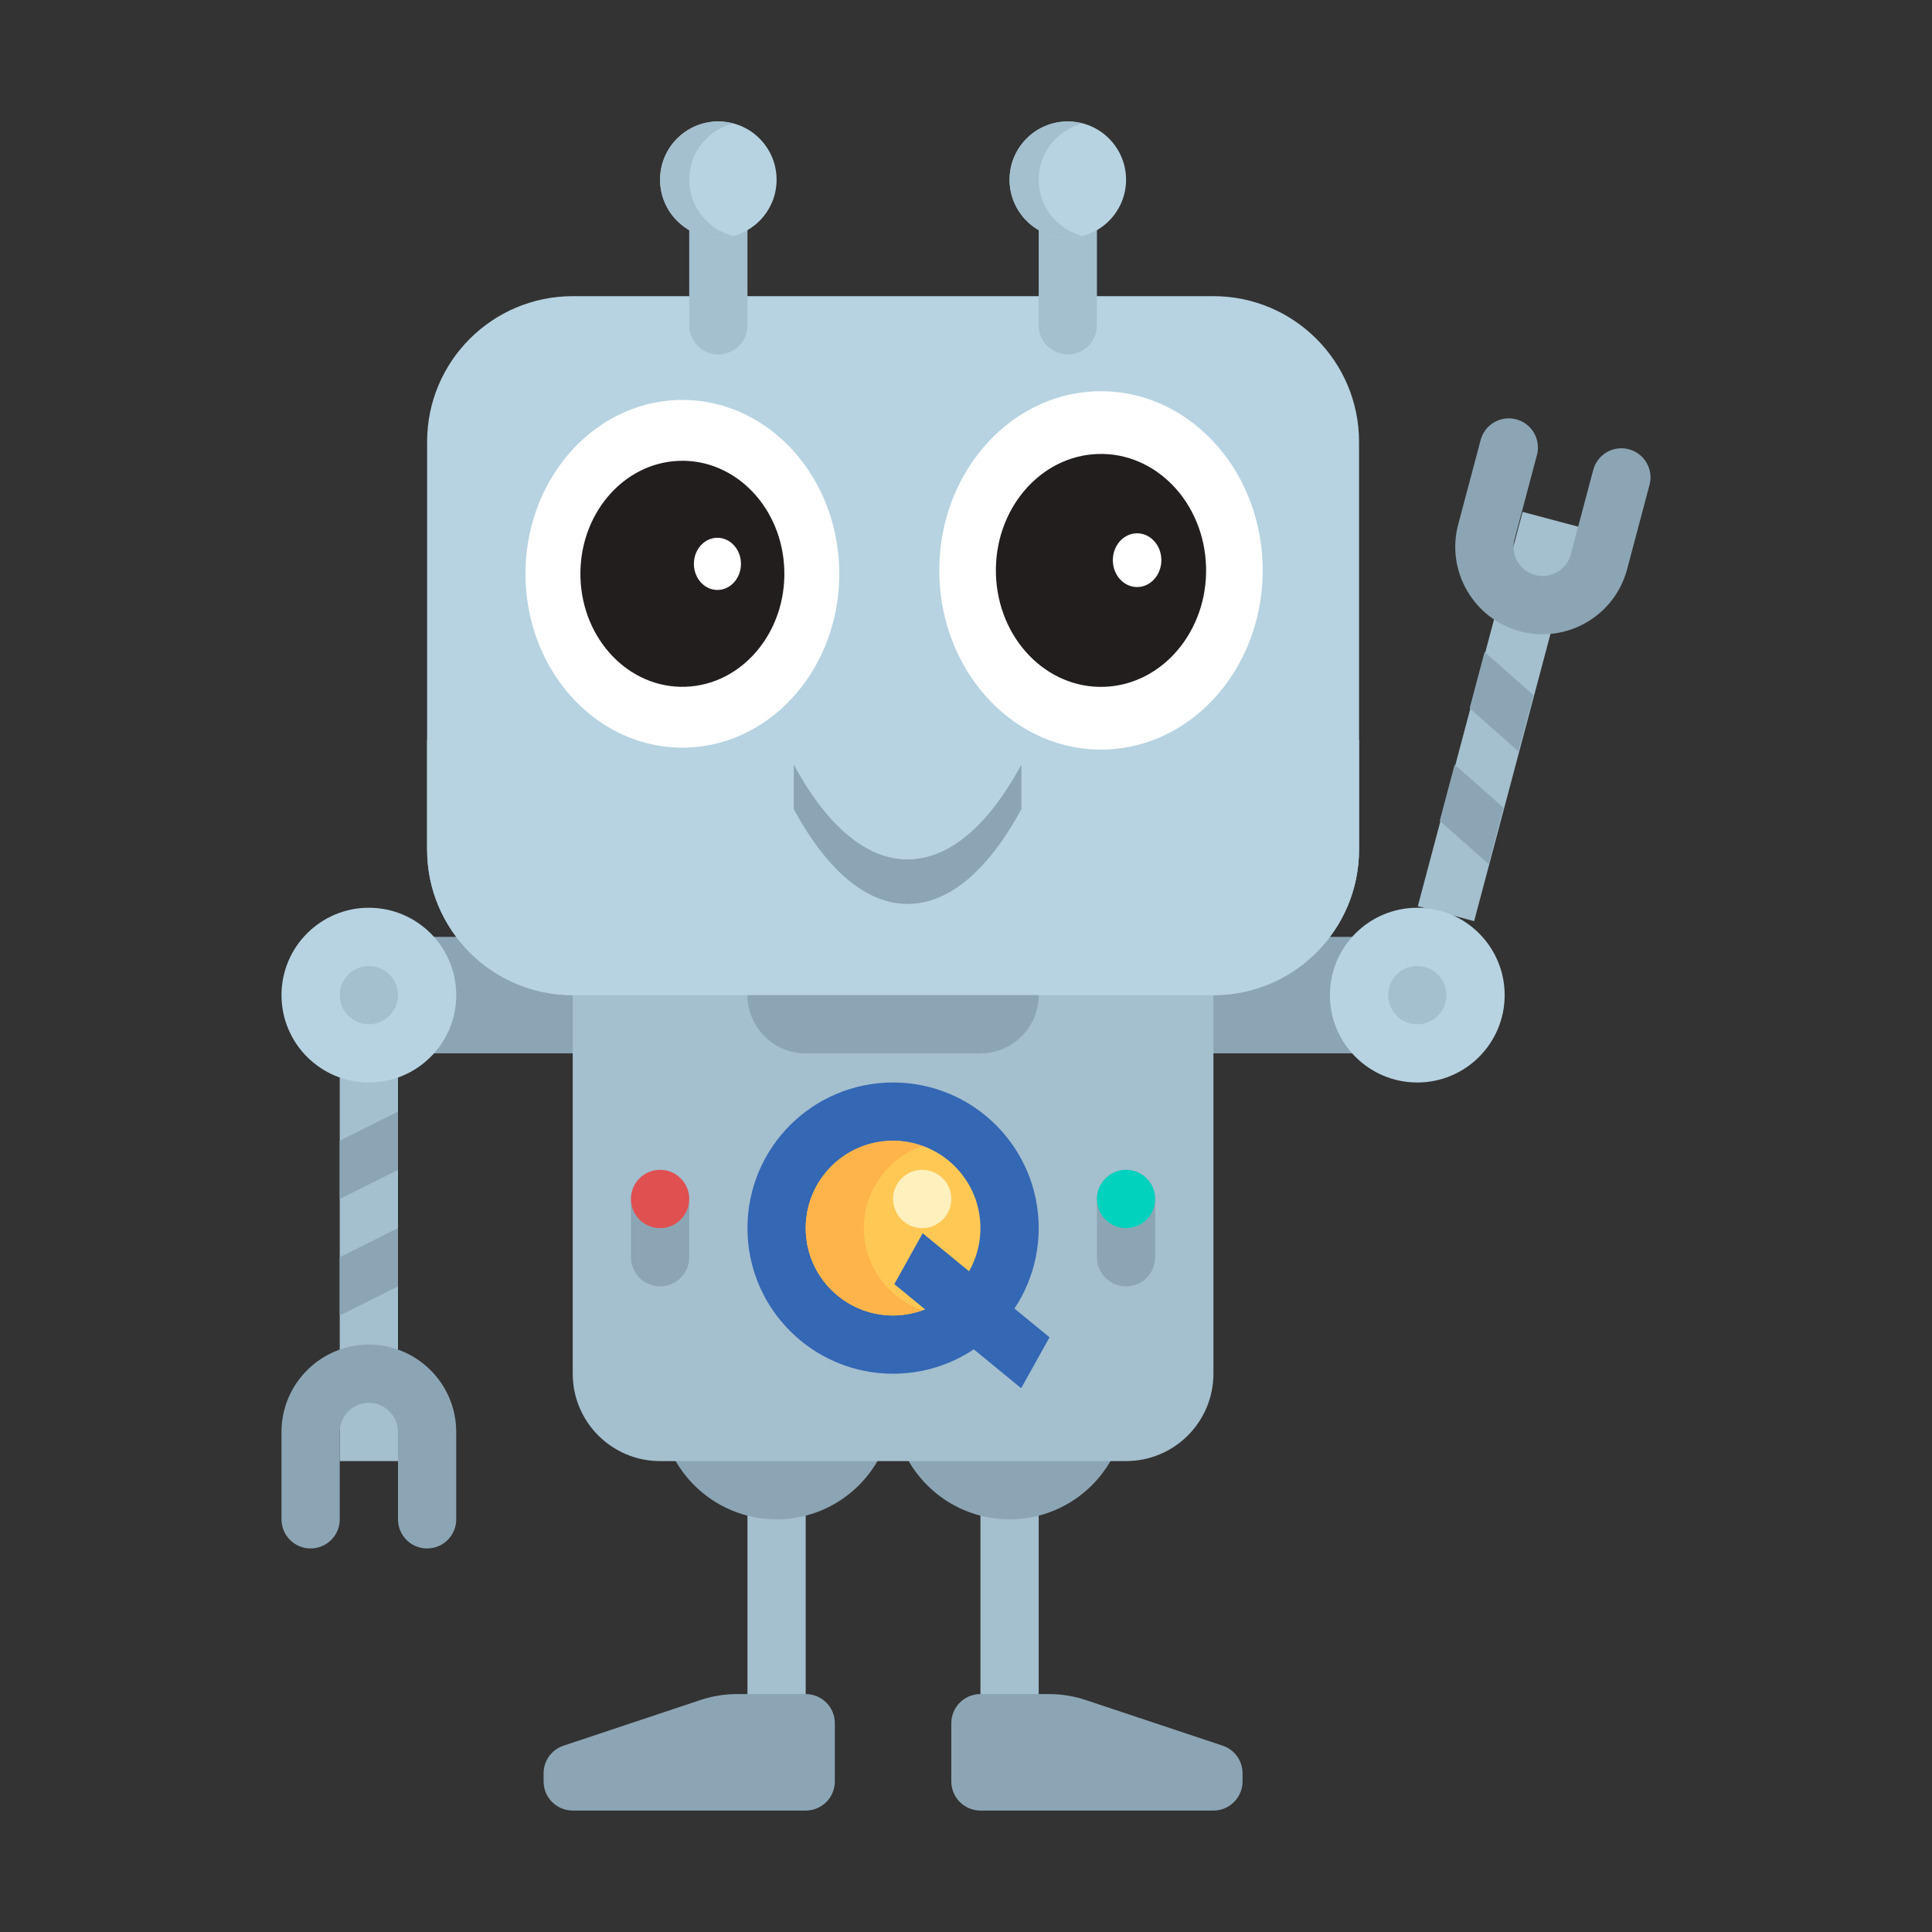 <svg xmlns="http://www.w3.org/2000/svg" xmlns:xlink="http://www.w3.org/1999/xlink" id="Layer_1" width="700" height="700" x="0" y="0" enable-background="new -17.578 46 700 700" version="1.1" viewBox="-17.578 46 700 700" xml:space="preserve"><rect x="-17.578" y="46" width="700" height="700" fill="#333333" stroke="none"/><g><g><rect width="400.965" height="42.207" x="105.517" y="385.448" fill="#8CA5B4"/></g></g><g><g><rect width="21.104" height="84.414" x="337.655" y="585.931" fill="#A4BFCE"/></g></g><g><g><path fill="#8CA5B4" d="M422.069,702h-84.414c-5.827,0-10.554-4.725-10.554-10.552v-21.104c0-5.827,4.727-10.552,10.554-10.552 h24.806c4.536,0,9.043,0.732,13.347,2.166l49.599,16.532c4.31,1.436,7.215,5.468,7.215,10.009v2.948 C432.621,697.275,427.896,702,422.069,702z"/></g></g><g><g><rect width="21.104" height="84.414" x="253.241" y="585.931" fill="#A4BFCE"/></g></g><g><g><circle cx="263.793" cy="554.276" r="42.207" fill="#8CA5B4"/></g></g><g><g><circle cx="348.207" cy="554.276" r="42.207" fill="#8CA5B4"/></g></g><g><g><rect width="21.104" height="147.724" x="105.517" y="427.655" fill="#A4BFCE"/></g></g><g><g><circle cx="116.069" cy="406.552" r="31.655" fill="#B7D3E2"/></g></g><g><g><circle cx="116.069" cy="406.552" r="10.552" fill="#A4BFCE"/></g></g><g><g><polygon fill="#8CA5B4" points="126.621 512.069 105.517 522.621 105.517 501.518 126.621 490.966"/></g></g><g><g><polygon fill="#8CA5B4" points="126.621 469.862 105.517 480.414 105.517 459.311 126.621 448.759"/></g></g><g><g><path fill="#8CA5B4" d="M137.172,607.034c-5.833,0-10.552-4.719-10.552-10.552v-31.655c0-5.821-4.729-10.552-10.552-10.552 c-5.822,0-10.552,4.729-10.552,10.552v31.655c0,5.833-4.719,10.552-10.552,10.552s-10.552-4.719-10.552-10.552v-31.655 c0-17.455,14.2-31.654,31.655-31.654s31.655,14.199,31.655,31.654v31.655C147.724,602.315,143.005,607.034,137.172,607.034z"/></g></g><g><g><rect width="21.106" height="147.734" x="514.549" y="231.461" fill="#A4BFCE" transform="matrix(0.967 0.257 -0.257 0.967 96.005 -124.594)"/></g></g><g><g><circle cx="495.931" cy="406.552" r="31.655" fill="#B7D3E2"/></g></g><g><g><circle cx="495.931" cy="406.552" r="10.552" fill="#A4BFCE"/></g></g><g><g><polygon fill="#8CA5B4" points="538.005 297.844 520.317 282.227 514.898 302.623 532.585 318.241"/></g></g><g><g><polygon fill="#8CA5B4" points="527.166 338.636 509.479 323.019 504.061 343.415 521.747 359.032"/></g></g><g><g><path fill="#8CA5B4" d="M531.797,197.935c5.636,1.498,8.985,7.271,7.488,12.908l-8.129,30.594 c-1.495,5.626,1.859,11.413,7.486,12.908c5.626,1.494,11.413-1.862,12.907-7.488l8.13-30.594 c1.497-5.637,7.271-8.986,12.907-7.488s8.985,7.27,7.487,12.908l-8.128,30.594c-4.482,16.87-21.854,26.947-38.725,22.464 c-16.871-4.483-26.948-21.853-22.466-38.722l8.13-30.594C520.387,199.786,526.159,196.438,531.797,197.935z"/></g></g><g><g><path fill="#A4BFCE" d="M390.414,575.379H221.586c-17.483,0-31.655-14.172-31.655-31.654V406.552h232.138v137.173 C422.069,561.207,407.896,575.379,390.414,575.379z"/></g></g><g><g><g><path fill="#B7D3E2" d="M422.069,406.552H189.931c-29.137,0-52.759-23.622-52.759-52.759V206.069 c0-29.137,23.622-52.758,52.759-52.758h232.138c29.137,0,52.758,23.621,52.758,52.758v147.724 C474.827,382.93,451.206,406.552,422.069,406.552z"/></g></g><g><g><path fill="#B7D3E2" d="M306,353.793c-62.791,0-120.964-14.735-168.828-39.785v39.785c0,29.137,23.622,52.759,52.759,52.759 h232.138c29.137,0,52.758-23.622,52.758-52.759v-39.785C426.964,339.058,368.791,353.793,306,353.793z"/></g></g><g><g><path fill="#7891A0" d="M237.414,301.035L237.414,301.035c-8.741,0-15.827-7.087-15.827-15.828v-21.104 c0-8.741,7.086-15.828,15.827-15.828l0,0c8.741,0,15.828,7.087,15.828,15.828v21.104 C253.241,293.948,246.155,301.035,237.414,301.035z"/></g></g><g><g><path fill="#7891A0" d="M374.586,301.035L374.586,301.035c-8.74,0-15.827-7.087-15.827-15.828v-21.104 c0-8.741,7.087-15.828,15.827-15.828l0,0c8.741,0,15.828,7.087,15.828,15.828v21.104 C390.414,293.948,383.327,301.035,374.586,301.035z"/></g></g><g><g><path fill="#8CA5B4" d="M311.256,357.377c-15.339,0-29.55-12.725-41.243-34.358v16.134 c11.693,21.633,25.904,34.358,41.243,34.358s29.551-12.726,41.244-34.358v-16.134 C340.807,344.652,326.595,357.377,311.256,357.377z"/></g></g><g><g><path fill="#A4BFCE" d="M242.689,174.414L242.689,174.414c-5.827,0-10.552-4.725-10.552-10.552v-42.207 c0-5.827,4.725-10.552,10.552-10.552l0,0c5.827,0,10.552,4.725,10.552,10.552v42.207 C253.241,169.689,248.517,174.414,242.689,174.414z"/></g></g><g><g><circle cx="242.689" cy="111.104" r="21.104" fill="#B7D3E2"/></g></g><g><g><path fill="#A4BFCE" d="M232.138,111.104c0-9.822,6.742-18.004,15.828-20.357c-1.696-0.44-3.443-0.747-5.277-0.747 c-11.654,0-21.103,9.448-21.103,21.104c0,11.654,9.449,21.104,21.103,21.104c1.833,0,3.58-0.308,5.276-0.747 C238.879,129.107,232.138,120.926,232.138,111.104z"/></g></g><g><g><path fill="#A4BFCE" d="M369.311,174.414L369.311,174.414c-5.825,0-10.552-4.725-10.552-10.552v-42.207 c0-5.827,4.727-10.552,10.552-10.552l0,0c5.827,0,10.554,4.725,10.554,10.552v42.207 C379.862,169.689,375.138,174.414,369.311,174.414z"/></g></g><g><g><circle cx="369.311" cy="111.104" r="21.104" fill="#B7D3E2"/></g></g><g><g><path fill="#A4BFCE" d="M358.759,111.104c0-9.822,6.741-18.004,15.827-20.357c-1.696-0.44-3.442-0.747-5.275-0.747 c-11.652,0-21.104,9.448-21.104,21.104c0,11.654,9.449,21.104,21.104,21.104c1.833,0,3.579-0.308,5.275-0.747 C365.5,129.107,358.759,120.926,358.759,111.104z"/></g></g></g><g><g><circle cx="306" cy="490.966" r="52.759" fill="#3467B4"/></g></g><g><g><circle cx="306" cy="490.966" r="31.655" fill="#FFC855"/></g></g><g><g><path fill="#FFB44B" d="M295.448,490.966c0-13.764,8.837-25.354,21.104-29.717c-3.313-1.179-6.832-1.938-10.552-1.938 c-17.483,0-31.655,14.174-31.655,31.655c0,17.482,14.172,31.655,31.655,31.655c3.72,0,7.236-0.76,10.552-1.939 C304.285,516.321,295.448,504.729,295.448,490.966z"/></g></g><g><g><circle cx="316.552" cy="480.414" r="10.552" fill="#FFF0BE"/></g></g><g><g><path fill="#8CA5B4" d="M337.655,427.655h-63.313c-11.656,0-21.104-9.448-21.104-21.104l0,0h105.518l0,0 C358.759,418.207,349.311,427.655,337.655,427.655z"/></g></g><g><g><path fill="#8CA5B4" d="M390.414,512.069L390.414,512.069c-5.827,0-10.552-4.727-10.552-10.554v-21.104 c0-5.827,4.725-10.552,10.552-10.552l0,0c5.827,0,10.552,4.725,10.552,10.552v21.104 C400.966,507.345,396.241,512.069,390.414,512.069z"/></g></g><g><g><path fill="#00D2BE" d="M390.414,490.966L390.414,490.966c-5.827,0-10.552-4.725-10.552-10.552l0,0 c0-5.827,4.725-10.552,10.552-10.552l0,0c5.827,0,10.552,4.725,10.552,10.552l0,0 C400.966,486.241,396.241,490.966,390.414,490.966z"/></g></g><g><g><path fill="#8CA5B4" d="M221.586,512.069L221.586,512.069c-5.828,0-10.552-4.727-10.552-10.554v-21.104 c0-5.827,4.724-10.552,10.552-10.552l0,0c5.827,0,10.551,4.725,10.551,10.552v21.104 C232.138,507.345,227.414,512.069,221.586,512.069z"/></g></g><g><g><path fill="#E15050" d="M221.586,490.966L221.586,490.966c-5.828,0-10.552-4.725-10.552-10.552l0,0 c0-5.827,4.724-10.552,10.552-10.552l0,0c5.827,0,10.551,4.725,10.551,10.552l0,0 C232.138,486.241,227.414,490.966,221.586,490.966z"/></g></g><g><g><path fill="#8CA5B4" d="M189.931,702h84.414c5.827,0,10.552-4.725,10.552-10.552v-21.104c0-5.827-4.725-10.552-10.552-10.552 h-24.806c-4.536,0-9.043,0.732-13.347,2.166l-49.597,16.532c-4.309,1.436-7.214,5.468-7.214,10.009v2.948 C179.379,697.275,184.104,702,189.931,702z"/></g></g><g><g><polygon fill="#3467B4" points="362.689 530.54 316.726 492.83 306.452 511.263 352.41 548.972"/></g></g><g><g><path fill="#FFF" d="M286.486,251.892c1.003,34.776-23.628,63.866-55.011,64.969c-31.381,1.12-57.632-26.177-58.634-60.951 c-1.002-34.776,23.624-63.864,55.008-64.977C259.232,189.82,285.489,217.113,286.486,251.892z"/><path fill="#221E1D" d="M266.596,252.593c0.655,22.604-15.354,41.513-35.756,42.233c-20.398,0.721-37.46-17.011-38.11-39.618 c-0.654-22.609,15.355-41.521,35.753-42.237C248.881,212.248,265.943,229.986,266.596,252.593z"/></g><path fill="#FFF" d="M250.886,249.997c0.14,5.215-3.547,9.582-8.257,9.749c-4.706,0.164-8.645-3.931-8.794-9.146 c-0.148-5.223,3.544-9.581,8.25-9.749C246.79,240.688,250.729,244.782,250.886,249.997z"/></g><g><g><path fill="#FFF" d="M439.893,250.602c1.033,35.84-24.352,65.819-56.693,66.957c-32.34,1.154-59.396-26.978-60.426-62.815 c-1.035-35.84,24.345-65.818,56.688-66.965S438.865,214.76,439.893,250.602z"/><path fill="#221E1D" d="M419.396,251.325c0.674,23.294-15.825,42.782-36.852,43.524c-21.021,0.743-38.605-17.531-39.277-40.829 c-0.672-23.301,15.826-42.791,36.85-43.529C401.138,209.746,418.722,228.027,419.396,251.325z"/></g><path fill="#FFF" d="M403.204,248.65c0.144,5.375-3.656,9.874-8.511,10.047c-4.851,0.169-8.909-4.051-9.063-9.425 c-0.153-5.383,3.652-9.874,8.502-10.046C398.981,239.055,403.042,243.276,403.204,248.65z"/></g></svg>